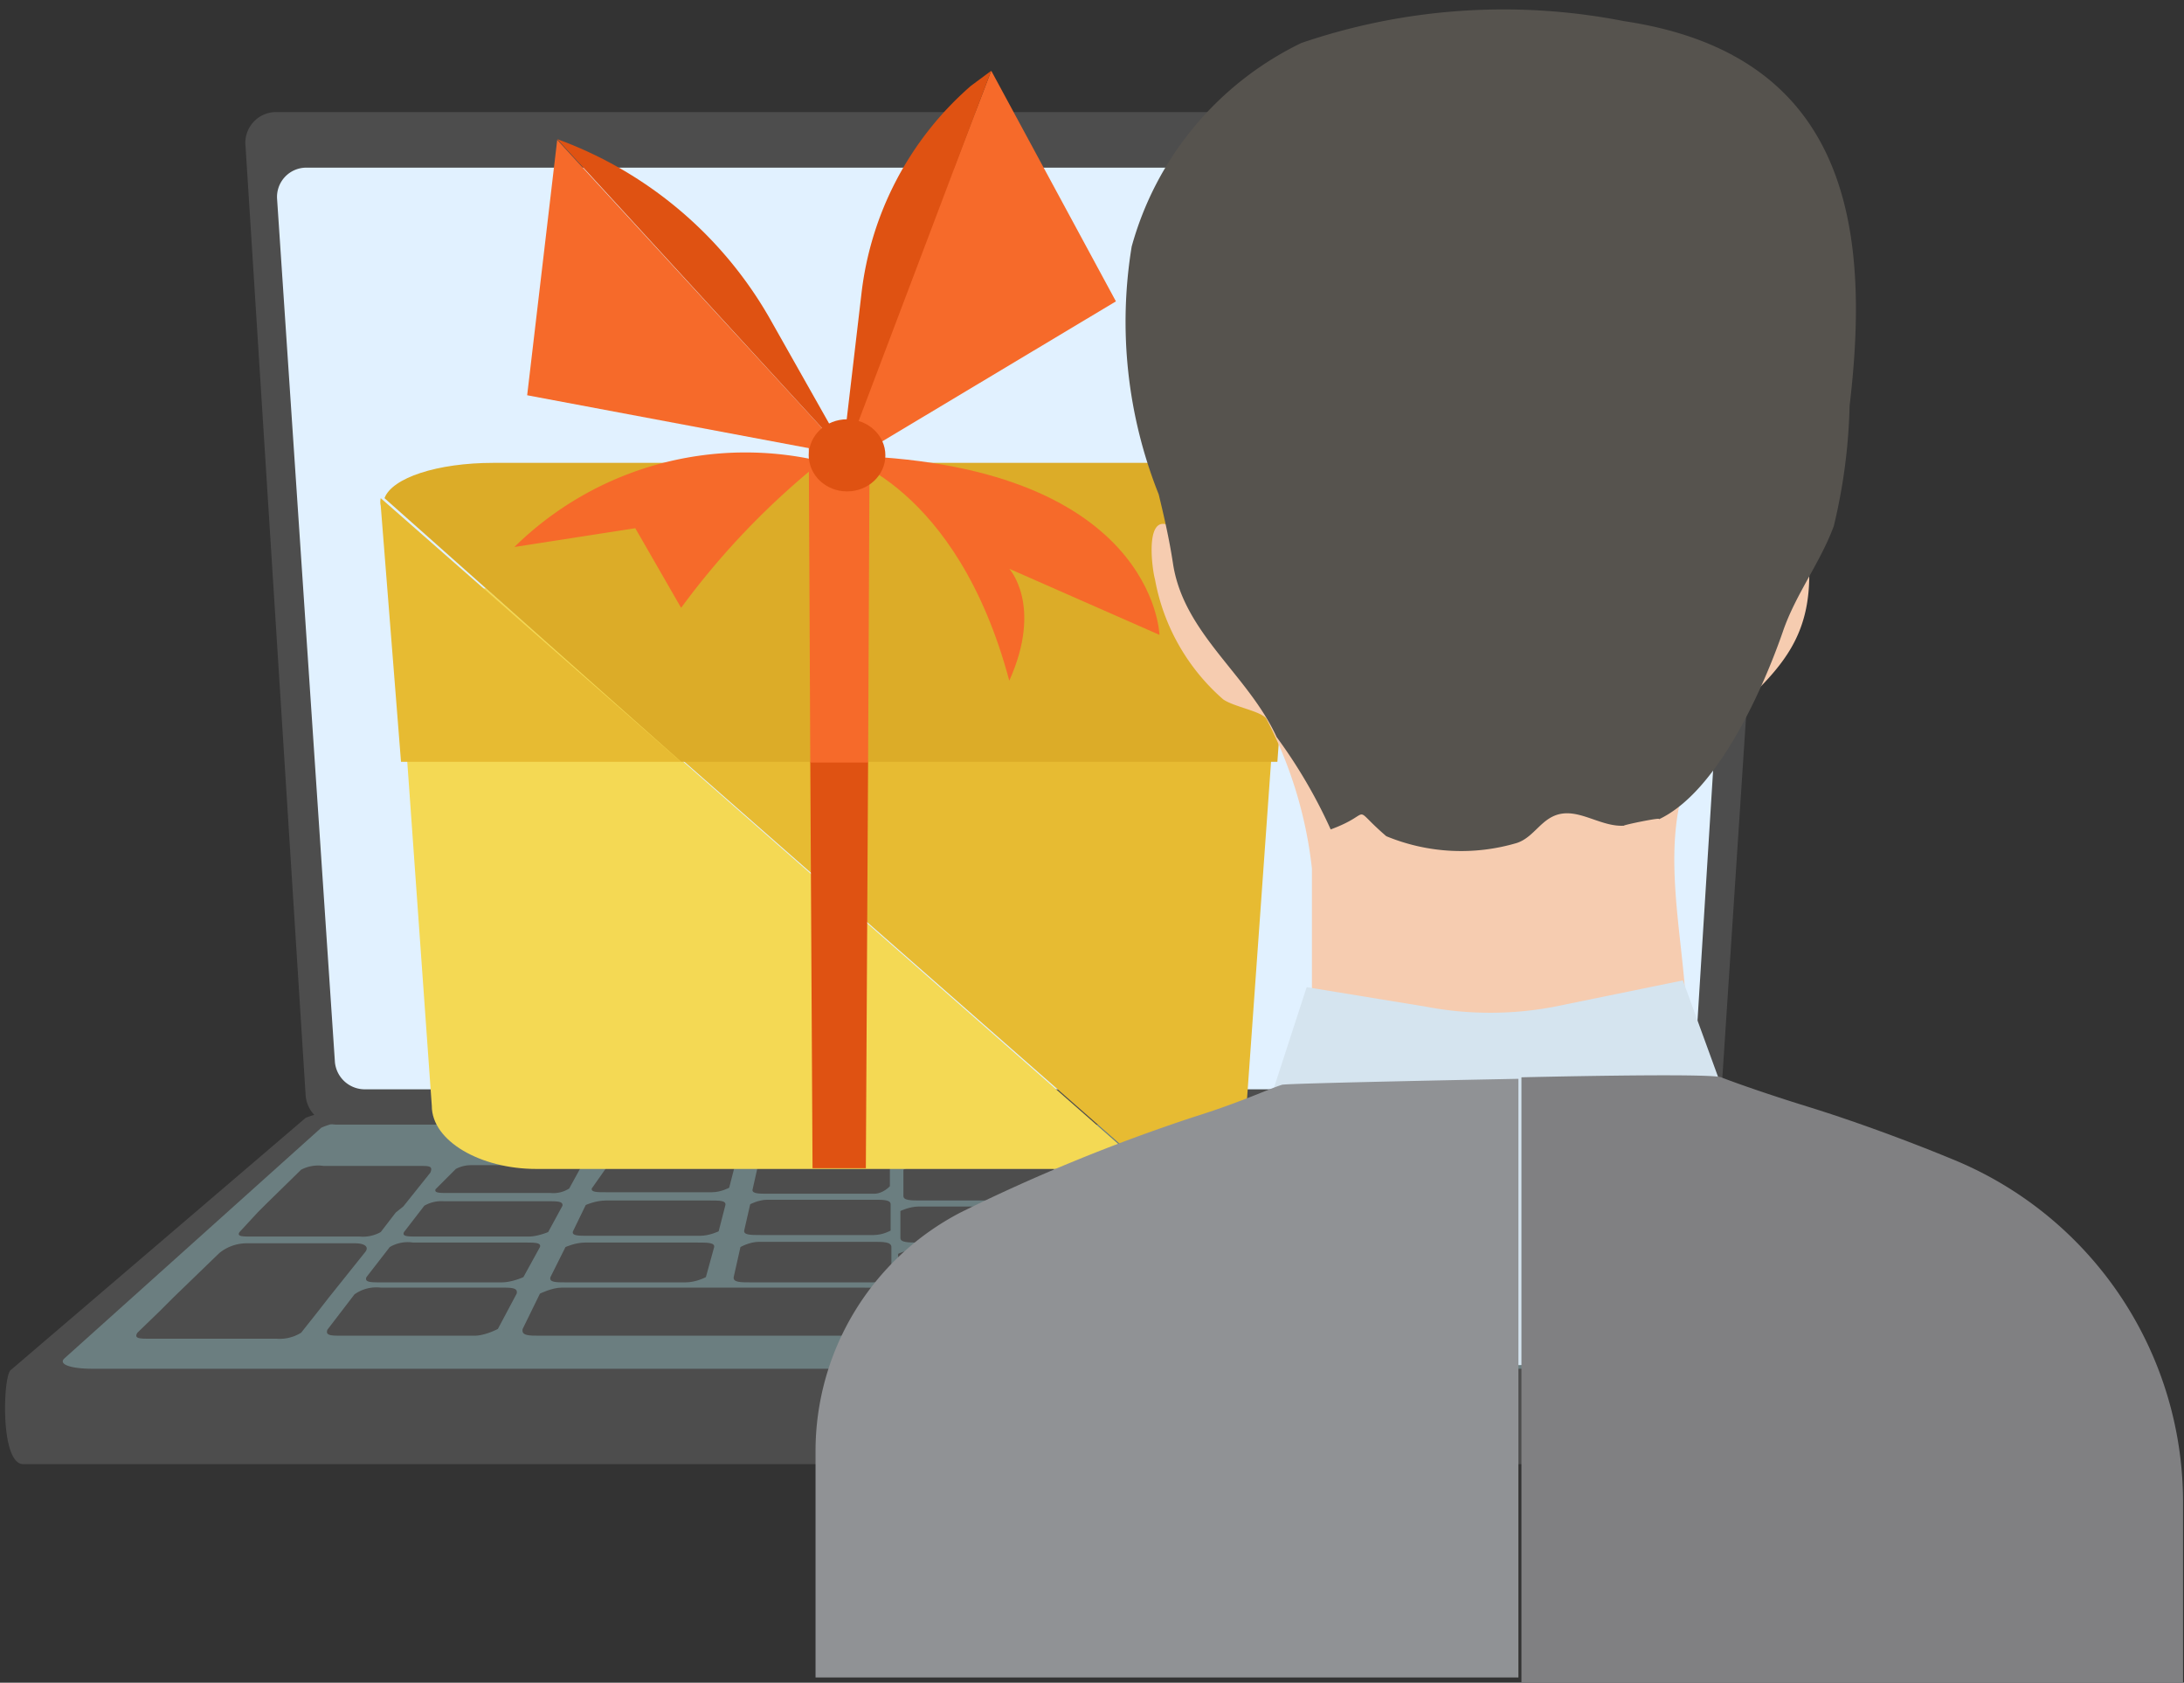 <svg xmlns="http://www.w3.org/2000/svg" viewBox="-0.07 -0.142 29.083 22.402"><rect x="-0.07" y="-0.142" width="29.083" height="22.402" fill="#333333" stroke="none"/><title>Depositphotos_64856225_03</title><g data-name="Layer 2"><g data-name="1"><g data-name="7"><path d="M26.64 19.35H.24c-.31 0-.27-1.16-.17-1.25L4 14.74a1.11 1.11 0 0 1 .48-.08h18a1.11 1.11 0 0 1 .48.08l3.89 3.36c.06.09.15 1.25-.21 1.25z" fill="#4d4d4d"/><path d="M22.21 14.79H4.68a1 1 0 0 0-.47.08L.79 17.94c-.09.08.08.14.37.14h24.56c.29 0 .46-.06.37-.14l-3.42-3.08a1 1 0 0 0-.46-.07z" fill="#6b7e80"/><path d="M11.57 15.75h-1.41c-.12 0-.21 0-.21-.05l.07-.31s.1-.05.22-.05h1.54v.31s-.09.1-.21.1z" fill="#4d4d4d"/><path d="M8.21 15.36h1.51l-.08.31s-.11.06-.23.06H8c-.12 0-.2 0-.19-.05l.19-.27s.1-.05.21-.05z" fill="#4d4d4d"/><path d="M6.2 15.37h1.48l-.17.31a.39.39 0 0 1-.25.06H5.9c-.12 0-.19 0-.17-.05l.27-.27a.43.43 0 0 1 .2-.05z" fill="#4d4d4d"/><path d="M11.56 16.3h-1.5c-.13 0-.23 0-.22-.06l.08-.35s.11-.06.23-.06h1.42c.12 0 .22 0 .22.06v.35s-.1.06-.23.06z" fill="#4d4d4d"/><path d="M8 15.84h1.39c.12 0 .21 0 .2.06l-.09.35s-.12.06-.25.06H7.76c-.13 0-.22 0-.2-.06l.17-.35s.13-.06.27-.06z" fill="#4d4d4d"/><path d="M5.84 15.85h1.39c.12 0 .2 0 .19.06l-.19.35s-.14.06-.26.06H5.49c-.13 0-.21 0-.18-.06l.27-.35a.45.45 0 0 1 .26-.06z" fill="#4d4d4d"/><path d="M11.55 16.93H9.93c-.14 0-.24 0-.23-.07l.09-.4s.12-.07.25-.07h1.52c.13 0 .24 0 .24.07v.41s-.11.06-.25.06z" fill="#4d4d4d"/><path d="M13.75 15.84H12.2c-.14 0-.24 0-.24-.06v-.35s.11-.06.25-.06h1.52c.13 0 .23 0 .23.06v.34s-.08.07-.21.07z" fill="#4d4d4d"/><path d="M13.75 16.4h-1.58c-.14 0-.25 0-.25-.06v-.36s.12-.06.25-.06h1.56c.13 0 .24 0 .24.06v.36s-.08.06-.22.06z" fill="#4d4d4d"/><path d="M13.76 17h-1.62c-.14 0-.26 0-.25-.07v-.38s.12-.06.26-.06h1.59c.13 0 .24 0 .24.06v.37s-.09.08-.22.08z" fill="#4d4d4d"/><path d="M7.72 16.4h1.5c.13 0 .23 0 .22.06l-.11.4s-.13.07-.27.07H7.47c-.14 0-.23 0-.21-.07l.2-.4s.13-.06.26-.06z" fill="#4d4d4d"/><path d="M5.43 16.4h1.49c.13 0 .22 0 .2.06l-.22.4s-.15.07-.29.07H5c-.13 0-.22 0-.19-.07l.31-.4a.47.47 0 0 1 .31-.06z" fill="#4d4d4d"/><path d="M7.41 17h4c.21 0 .38 0 .38.08v.47s-.18.09-.4.09H7.12c-.15 0-.25 0-.23-.09l.23-.47s.16-.08.29-.08z" fill="#4d4d4d"/><path d="M5 17h1.6c.14 0 .23 0 .21.08l-.25.47s-.17.09-.31.09H4.49c-.15 0-.23 0-.2-.08l.36-.47A.5.5 0 0 1 5 17z" fill="#4d4d4d"/><path d="M4.24 15.38h1.29c.11 0 .17 0 .13.09l-.36.45-.1.08-.2.26a.48.48 0 0 1-.28.06H3.28c-.12 0-.2 0-.16-.06l.24-.26.12-.12.46-.45a.49.49 0 0 1 .3-.05z" fill="#4d4d4d"/><path d="M3.2 16.41h1.46c.13 0 .19.05.13.12l-.48.6-.14.18-.23.29a.54.54 0 0 1-.33.08H1.93c-.14 0-.22 0-.17-.08l.3-.29.18-.18.61-.59a.58.58 0 0 1 .35-.13z" fill="#4d4d4d"/><path d="M22.43 14.83h-18a.42.42 0 0 1-.43-.39L3.2 1.81a.41.41 0 0 1 .4-.46h19.68a.41.41 0 0 1 .4.46l-.83 12.63a.43.43 0 0 1-.42.39z" fill="#4d4d4d"/><path d="M22.84 2.09H4a.39.39 0 0 0-.38.42L4.39 14a.4.4 0 0 0 .4.36H22.1a.4.4 0 0 0 .4-.36l.72-11.54a.39.39 0 0 0-.38-.37z" fill="#e1f1ff"/><path d="M6.4 7.69c-.68.08-1.18.49-1.14 1l.42 5.89c0 .47.65.84 1.39.84h8.13z" fill="#f4d954"/><path d="M16.53 14.57l.42-5.89c0-.55-.58-1-1.39-1H6.4l8.8 7.72c.71-.02 1.29-.4 1.33-.83z" fill="#e7bb32"/><path d="M16.94 10l.25-3.41c0-.31-.64-.57-1.47-.57H6.5c-.75 0-1.35.2-1.45.47L9 10z" fill="#dcac28"/><path d="M5.27 10H9L5 6.49a.22.22 0 0 0 0 .1z" fill="#e7bb32"/><path fill="#df5212" d="M10.72 10l.03 5.41h.71l.03-5.41h-.77z"/><path fill="#f66a2a" d="M11.51 5.81h-.81l.02 4.2h.77l.02-4.2z"/><path fill="#f66a2a" d="M7.35 1.72l-.4 3.4 4.26.8-3.86-4.2z"/><path d="M7.35 1.71l3.86 4.21-1-1.77a5.38 5.38 0 0 0-2.86-2.44z" fill="#df5212"/><path fill="#f66a2a" d="M13.13.8l1.66 3.07-3.69 2.21L13.13.8z"/><path d="M13.13.8l-2 5.28.27-2.3A4.32 4.32 0 0 1 12.86 1z" fill="#df5212"/><path d="M6.78 7.14A4.39 4.39 0 0 1 10.87 6 10.35 10.35 0 0 0 9 7.95l-.61-1.06z" fill="#f66a2a"/><path d="M11.1 5.92s1.57.38 2.27 3c.45-1 0-1.49 0-1.49l2 .88S15.31 6 11.1 5.92z" fill="#f66a2a"/><ellipse cx="11.21" cy="5.92" rx=".51" ry=".48" fill="#df5212"/><path d="M24 7.12c0-.17-.11-.46-.33-.29s0 .26-.14.32-.25-.18-.27-.33c-.07-.57.18-1.12.1-1.67a3.13 3.13 0 0 0-1.75-2 3.51 3.51 0 0 0-2.27 0 3.51 3.51 0 0 0-2.27.05 2.61 2.61 0 0 0-1.26 2c-.06.56.21 1.1.16 1.67 0 .15 0 .49-.26.34s0-.25-.15-.32c-.4-.28-.29.54-.25.68a2.78 2.78 0 0 0 .91 1.6c.15.1.48.15.57.25a5.66 5.66 0 0 1 .61 2v2.28l2.72 2.41.84-1 1.43-1.59c0-1.31-.58-2.91.44-4 .8-.75 1.31-1.15 1.17-2.4z" fill="#f6ccb0"/><path d="M15.36 6.44c.07.29.14.59.19.92.14.93 1 1.48 1.38 2.31a6.79 6.79 0 0 1 .72 1.23c.6-.22.24-.34.74.09a2.61 2.61 0 0 0 1.74.09c.24-.08.33-.35.6-.39s.54.18.83.16c-.06 0 .56-.13.45-.08.79-.36 1.4-1.75 1.66-2.5.17-.5.5-.92.68-1.41a7.55 7.55 0 0 0 .21-1.6c.28-2.35 0-4.67-3-5.12a8.34 8.34 0 0 0-4.3.29A4.27 4.27 0 0 0 15 3.14a6.2 6.2 0 0 0 .36 3.3z" fill="#56534e"/><path d="M22.34 12.91l-1.71.35a4.57 4.57 0 0 1-1.71 0L17.33 13l-.52 1.6 1.11 3.47 4-.07 1-3.5z" fill="#d5e4ef"/><path d="M17 14.3c-.19.06-.54.23-1.18.43a23.81 23.81 0 0 0-3.1 1.27 3.58 3.58 0 0 0-1.93 3.19v3h9.36v-7.97s-3.15.06-3.15.08z" fill="#909295"/><path d="M29 19.89a4.93 4.93 0 0 0-3-4.57c-.72-.3-1.45-.56-2-.73s-1-.33-1.15-.39-2.66 0-2.66 0v8.06H29z" fill="#808082"/></g></g></g></svg>